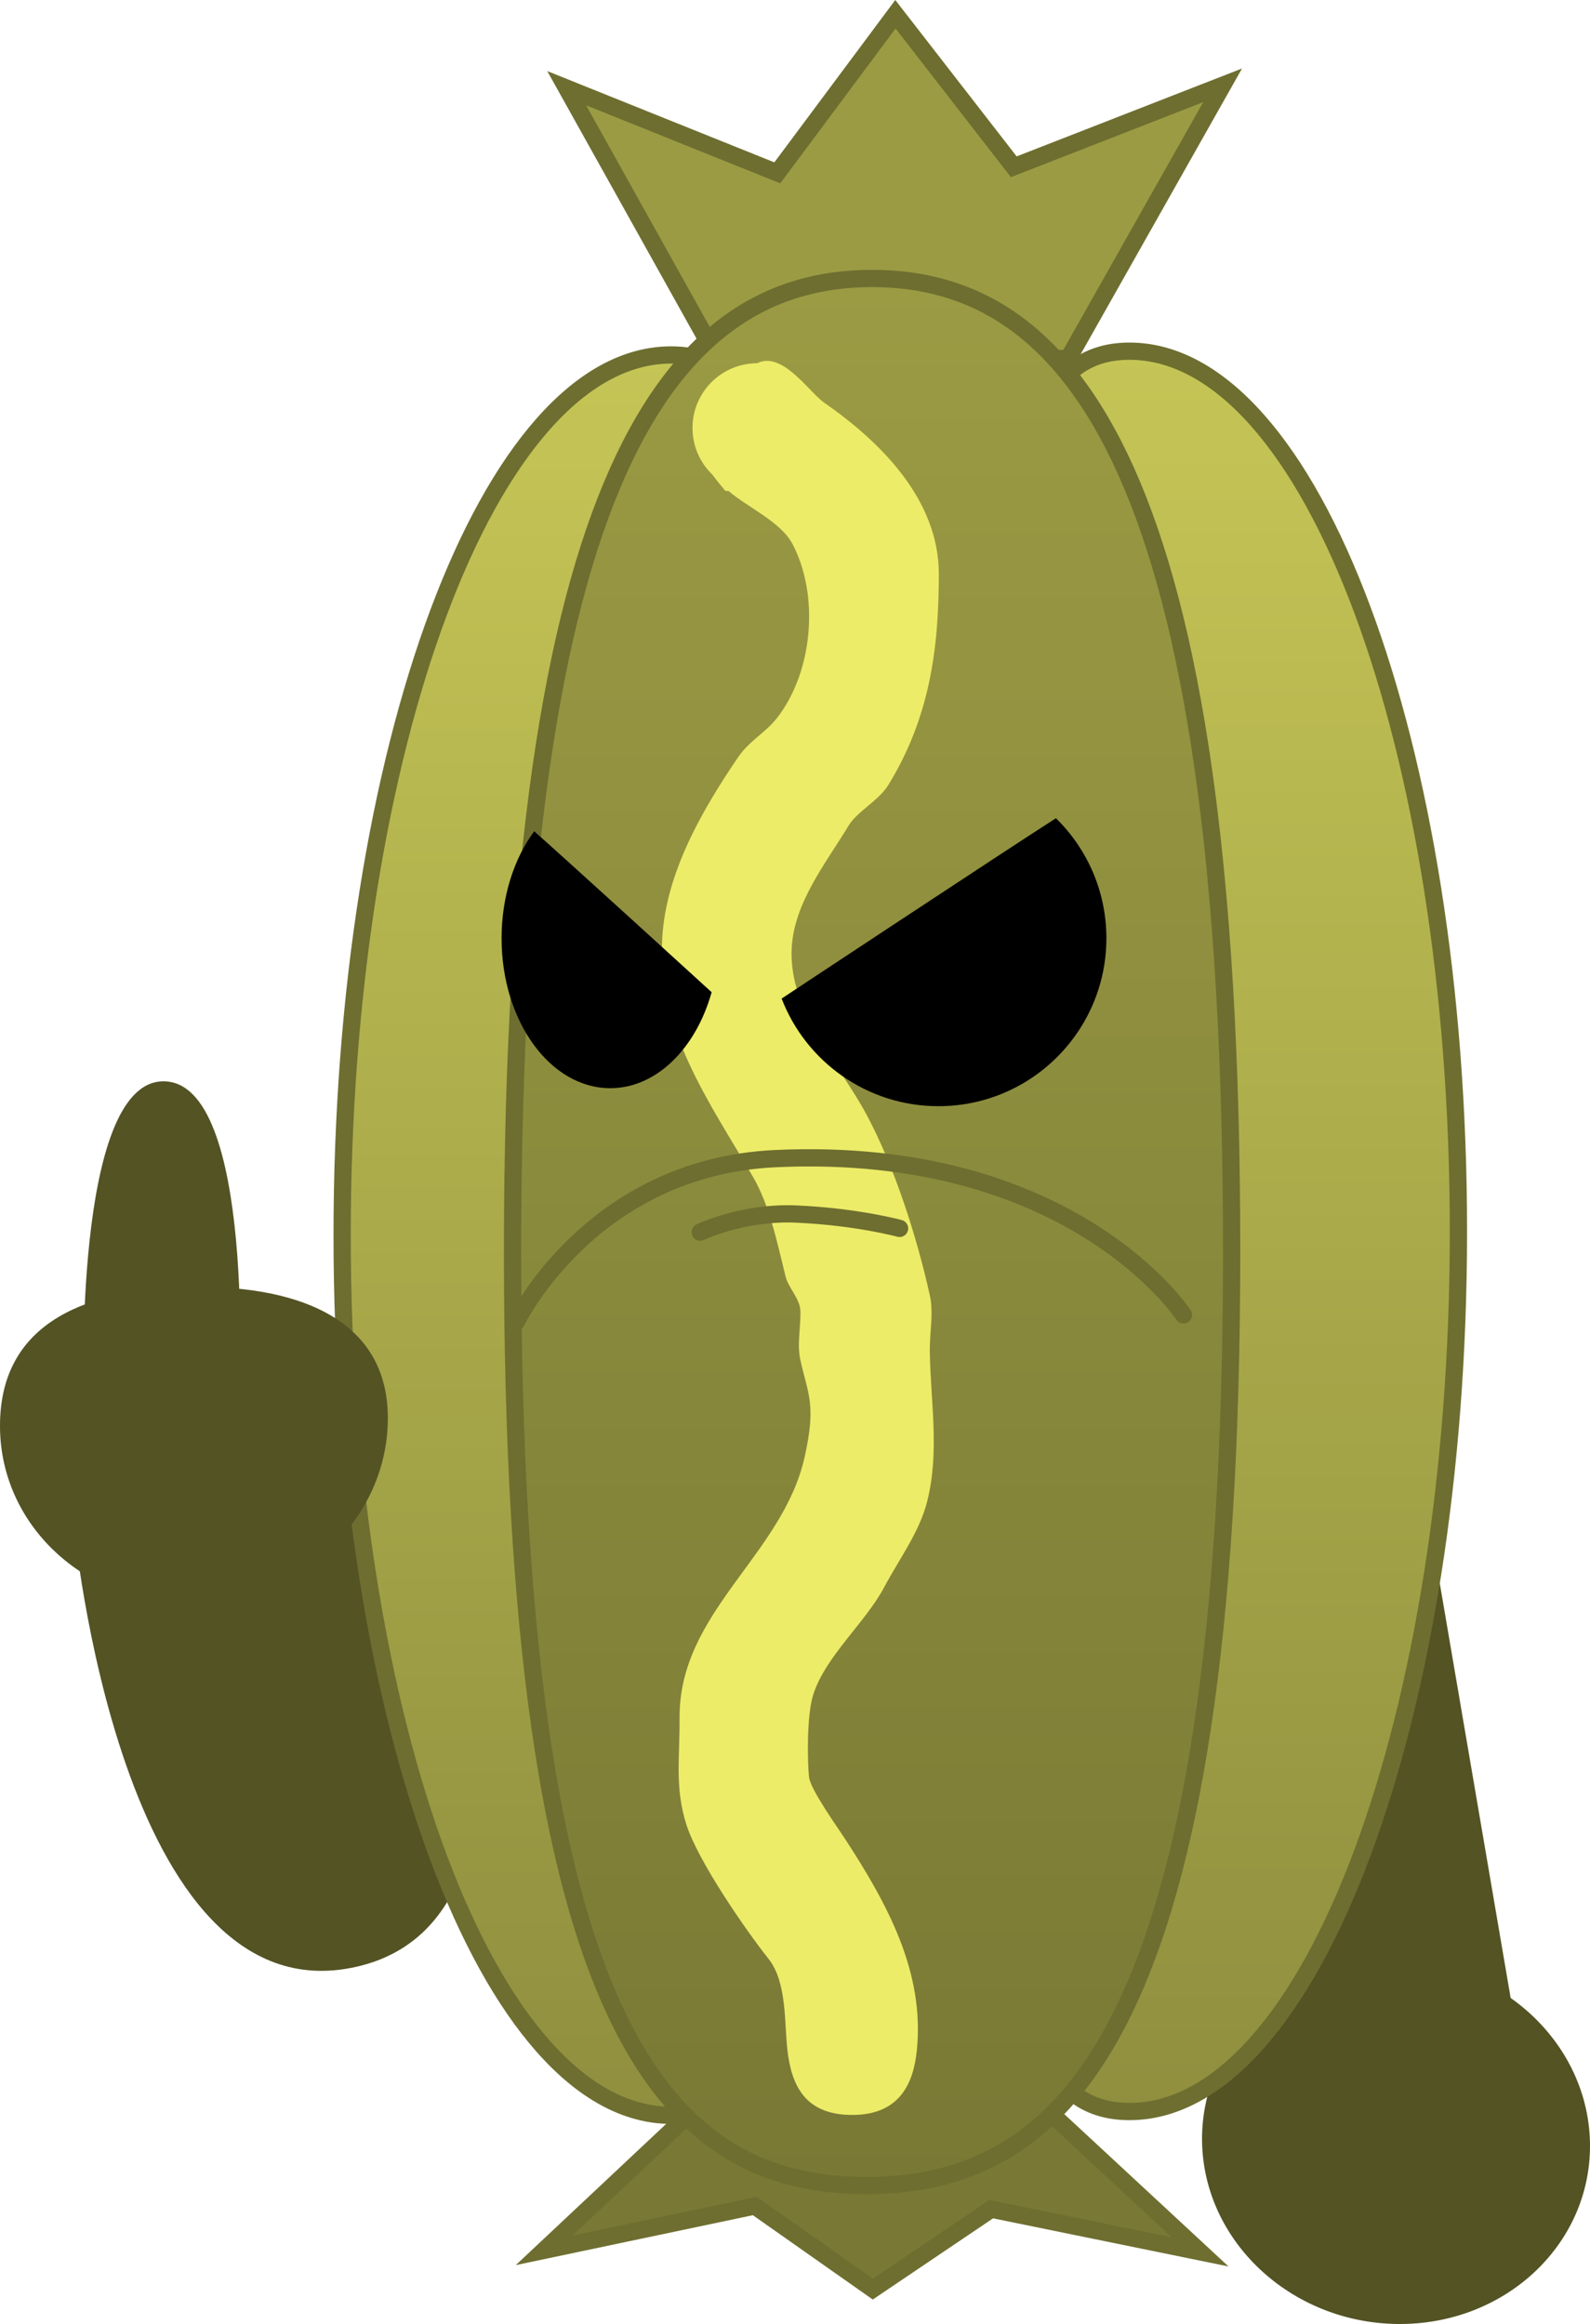 <svg viewBox="0,0,184.264,269.321" height="269.321" width="184.264" xmlns:xlink="http://www.w3.org/1999/xlink" xmlns="http://www.w3.org/2000/svg" version="1.1"><defs><linearGradient id="color-1" gradientUnits="userSpaceOnUse" y2="289.775" x2="356.861" y1="85.775" x1="356.861"><stop stop-color="#c5c556" offset="0"></stop><stop stop-color="#8f8f3f" offset="1"></stop></linearGradient><linearGradient id="color-2" gradientUnits="userSpaceOnUse" y2="290.211" x2="278.297" y1="86.211" x1="278.297"><stop stop-color="#c5c556" offset="0"></stop><stop stop-color="#8f8f3f" offset="1"></stop></linearGradient><linearGradient id="color-3" gradientUnits="userSpaceOnUse" y2="298.347" x2="314.31" y1="77.347" x1="314.31"><stop stop-color="#9b9b44" offset="0"></stop><stop stop-color="#797935" offset="1"></stop></linearGradient></defs><g transform="translate(-213.245,-45.076)"><g style="mix-blend-mode: normal" stroke-dashoffset="0" stroke-dasharray="" stroke-miterlimit="10" stroke-linejoin="miter" fill-rule="nonzero" data-paper-data="{&quot;isPaintingLayer&quot;:true}"><path stroke-linecap="butt" stroke-width="0" stroke="none" fill="#535324" data-paper-data="{&quot;index&quot;:null}" d="M254.335,273.047c-27.255,5.886 -32.543,-51.381 -32.543,-51.381l26.769,-8.295l13.817,-0.752c0,0 19.211,54.541 -8.043,60.428z"></path><g stroke-linecap="butt" stroke-width="0" stroke="none" fill="#535324" data-paper-data="{&quot;index&quot;:null}"><path d="M360.874,282.204l2.87,-68.976l13.827,0.54l12.015,70.294z"></path><path d="M352.549,293.027c-0.054,-11.623 9.967,-20.902 22.382,-20.724c12.415,0.177 22.523,9.744 22.578,21.367c0.054,11.623 -9.967,20.902 -22.382,20.724c-12.415,-0.177 -22.524,-9.744 -22.578,-21.367z"></path></g><path stroke-linecap="butt" stroke-width="2" stroke="#6e6e30" fill="url(#color-1)" data-paper-data="{&quot;index&quot;:null}" d="M344.138,85.775c21.055,0 38.124,45.667 38.124,102c0,56.333 -17.069,102 -38.124,102c-21.055,0 -9.531,-45.667 -9.531,-102c0,-56.333 -11.524,-102 9.531,-102z"></path><path stroke-linecap="butt" stroke-width="2" stroke="#6e6e30" fill="url(#color-2)" data-paper-data="{&quot;index&quot;:null}" d="M300.55,188.211c0,56.333 11.524,102 -9.531,102c-21.055,0 -38.124,-45.667 -38.124,-102c0,-56.333 17.069,-102 38.124,-102c21.055,0 9.531,45.667 9.531,102z"></path><g stroke-linecap="butt" stroke-width="2" stroke="#6e6e30" data-paper-data="{&quot;index&quot;:null}"><path fill="#797935" data-paper-data="{&quot;index&quot;:null}" d="M334.436,289.446l17.883,16.588l-24.201,-4.946l-13.717,9.259l-13.689,-9.627l-24.409,5.139l17.294,-16.239z"></path><path fill="#9b9b44" d="M296.211,86.296l-17.294,-31l24.409,9.811l13.689,-18.379l13.717,17.676l24.201,-9.441l-17.883,31.667z"></path><path fill="url(#color-3)" d="M272.644,190.043c0,-90.531 18.655,-112.695 41.667,-112.695c23.012,0 41.667,22.165 41.667,112.695c0,90.531 -19.306,108.305 -42.318,108.305c-23.012,0 -41.016,-17.774 -41.016,-108.305z"></path></g><path stroke-linecap="butt" stroke-width="0.5" stroke="none" fill="#ecec68" data-paper-data="{&quot;index&quot;:null}" d="M297.306,101.959c-0.555,-0.647 -1.059,-1.273 -1.503,-1.88c-1.42,-1.365 -2.304,-3.283 -2.304,-5.409c0,-4.142 3.358,-7.5 7.5,-7.5c1.724,-0.862 3.502,0.46 5.034,1.941c0.164,0.148 0.321,0.304 0.471,0.466c0.871,0.879 1.646,1.74 2.264,2.17c6.479,4.503 13.277,11.201 13.277,19.843c0,8.925 -1.136,16.752 -5.839,24.435c-1.133,1.851 -3.621,3.08 -4.607,4.714c-2.618,4.34 -6.311,8.889 -6.601,14.149c-0.406,7.358 5.483,13.375 8.708,19.429c3.257,6.114 5.799,14.137 7.292,20.854c0.467,2.102 -0.028,4.306 0,6.459c0.075,5.758 1.157,11.599 -0.292,17.395c-0.904,3.616 -3.252,6.709 -5,10c-2.185,4.113 -6.78,7.969 -8.208,12.416c-0.793,2.469 -0.675,7.792 -0.5,9.549c0.144,1.444 3.286,5.806 4.303,7.377c4.729,7.303 9.117,15.214 8.197,24.303c-0.4,3.95 -2.065,7.5 -7.5,7.5c-5.562,0 -7.035,-3.55 -7.5,-7.5c-0.359,-3.05 -0.041,-7.881 -2.164,-10.557c-2.764,-3.484 -8.221,-11.421 -9.544,-15.589c-1.355,-4.269 -0.766,-7.537 -0.792,-12.365c-0.067,-12.34 11.966,-18.838 14.5,-30.26c1.349,-6.082 0.411,-7.129 -0.5,-11.229c-0.414,-1.864 0.07,-3.821 0,-5.729c-0.049,-1.328 -1.394,-2.66 -1.708,-3.916c-0.955,-3.819 -1.821,-8.205 -3.791,-11.582c-5.126,-8.79 -11.167,-17.1 -10.501,-27.772c0.472,-7.551 4.613,-14.699 8.792,-20.854c1.289,-1.898 3.217,-2.859 4.544,-4.589c4.214,-5.49 4.818,-14.293 1.756,-20.103c-1.365,-2.59 -5.182,-4.234 -7.411,-6.144z"></path><path stroke-linecap="butt" stroke-width="0" stroke="none" fill="#535324" data-paper-data="{&quot;index&quot;:null}" d="M258.19,209.208c0.124,11.623 -9.836,21.343 -22.247,21.711c-12.411,0.368 -22.573,-8.756 -22.697,-20.379c-0.124,-11.623 9.064,-15.936 21.475,-16.304c12.411,-0.368 23.345,3.349 23.47,14.972z"></path><path stroke-linecap="butt" stroke-width="0" stroke="none" fill="#535324" data-paper-data="{&quot;index&quot;:null}" d="M222.948,207.073c0,0 -1.233,-36.532 9.174,-36.687c10.793,-0.161 8.834,36.687 8.834,36.687z"></path><path stroke-linecap="round" stroke-width="2" stroke="#6e6e30" fill="none" data-paper-data="{&quot;index&quot;:null}" d="M273.045,198.327c0,0 8.592,-17.983 30.064,-18.982c34.388,-1.6 47.287,18.11 47.287,18.11"></path><path stroke-linecap="round" stroke-width="2" stroke="#6e6e30" fill="none" data-paper-data="{&quot;index&quot;:null}" d="M294.398,187.868c0,0 4.918,-2.375 11.114,-2.101c7.087,0.314 11.982,1.665 11.982,1.665"></path><path stroke-linecap="butt" stroke-width="0" stroke="none" fill="#000000" data-paper-data="{&quot;index&quot;:null}" d="M321.997,173.269c-8.285,0 -15.36,-5.176 -18.17,-12.47c0.611,-0.415 26.152,-17.297 31.789,-20.903c3.608,3.533 5.847,8.459 5.847,13.908c0,10.75 -8.715,19.465 -19.465,19.465z"></path><path stroke-linecap="butt" stroke-width="0" stroke="none" fill="#000000" data-paper-data="{&quot;index&quot;:null}" d="M283.963,171.183c-6.954,0 -12.591,-7.775 -12.591,-17.365c0,-4.861 1.448,-9.256 3.782,-12.408c3.646,3.217 20.167,18.278 20.562,18.648c-1.818,6.507 -6.395,11.125 -11.753,11.125z"></path></g></g></svg><!--rotationCenter:106.7550922964175:134.92408574238317-->